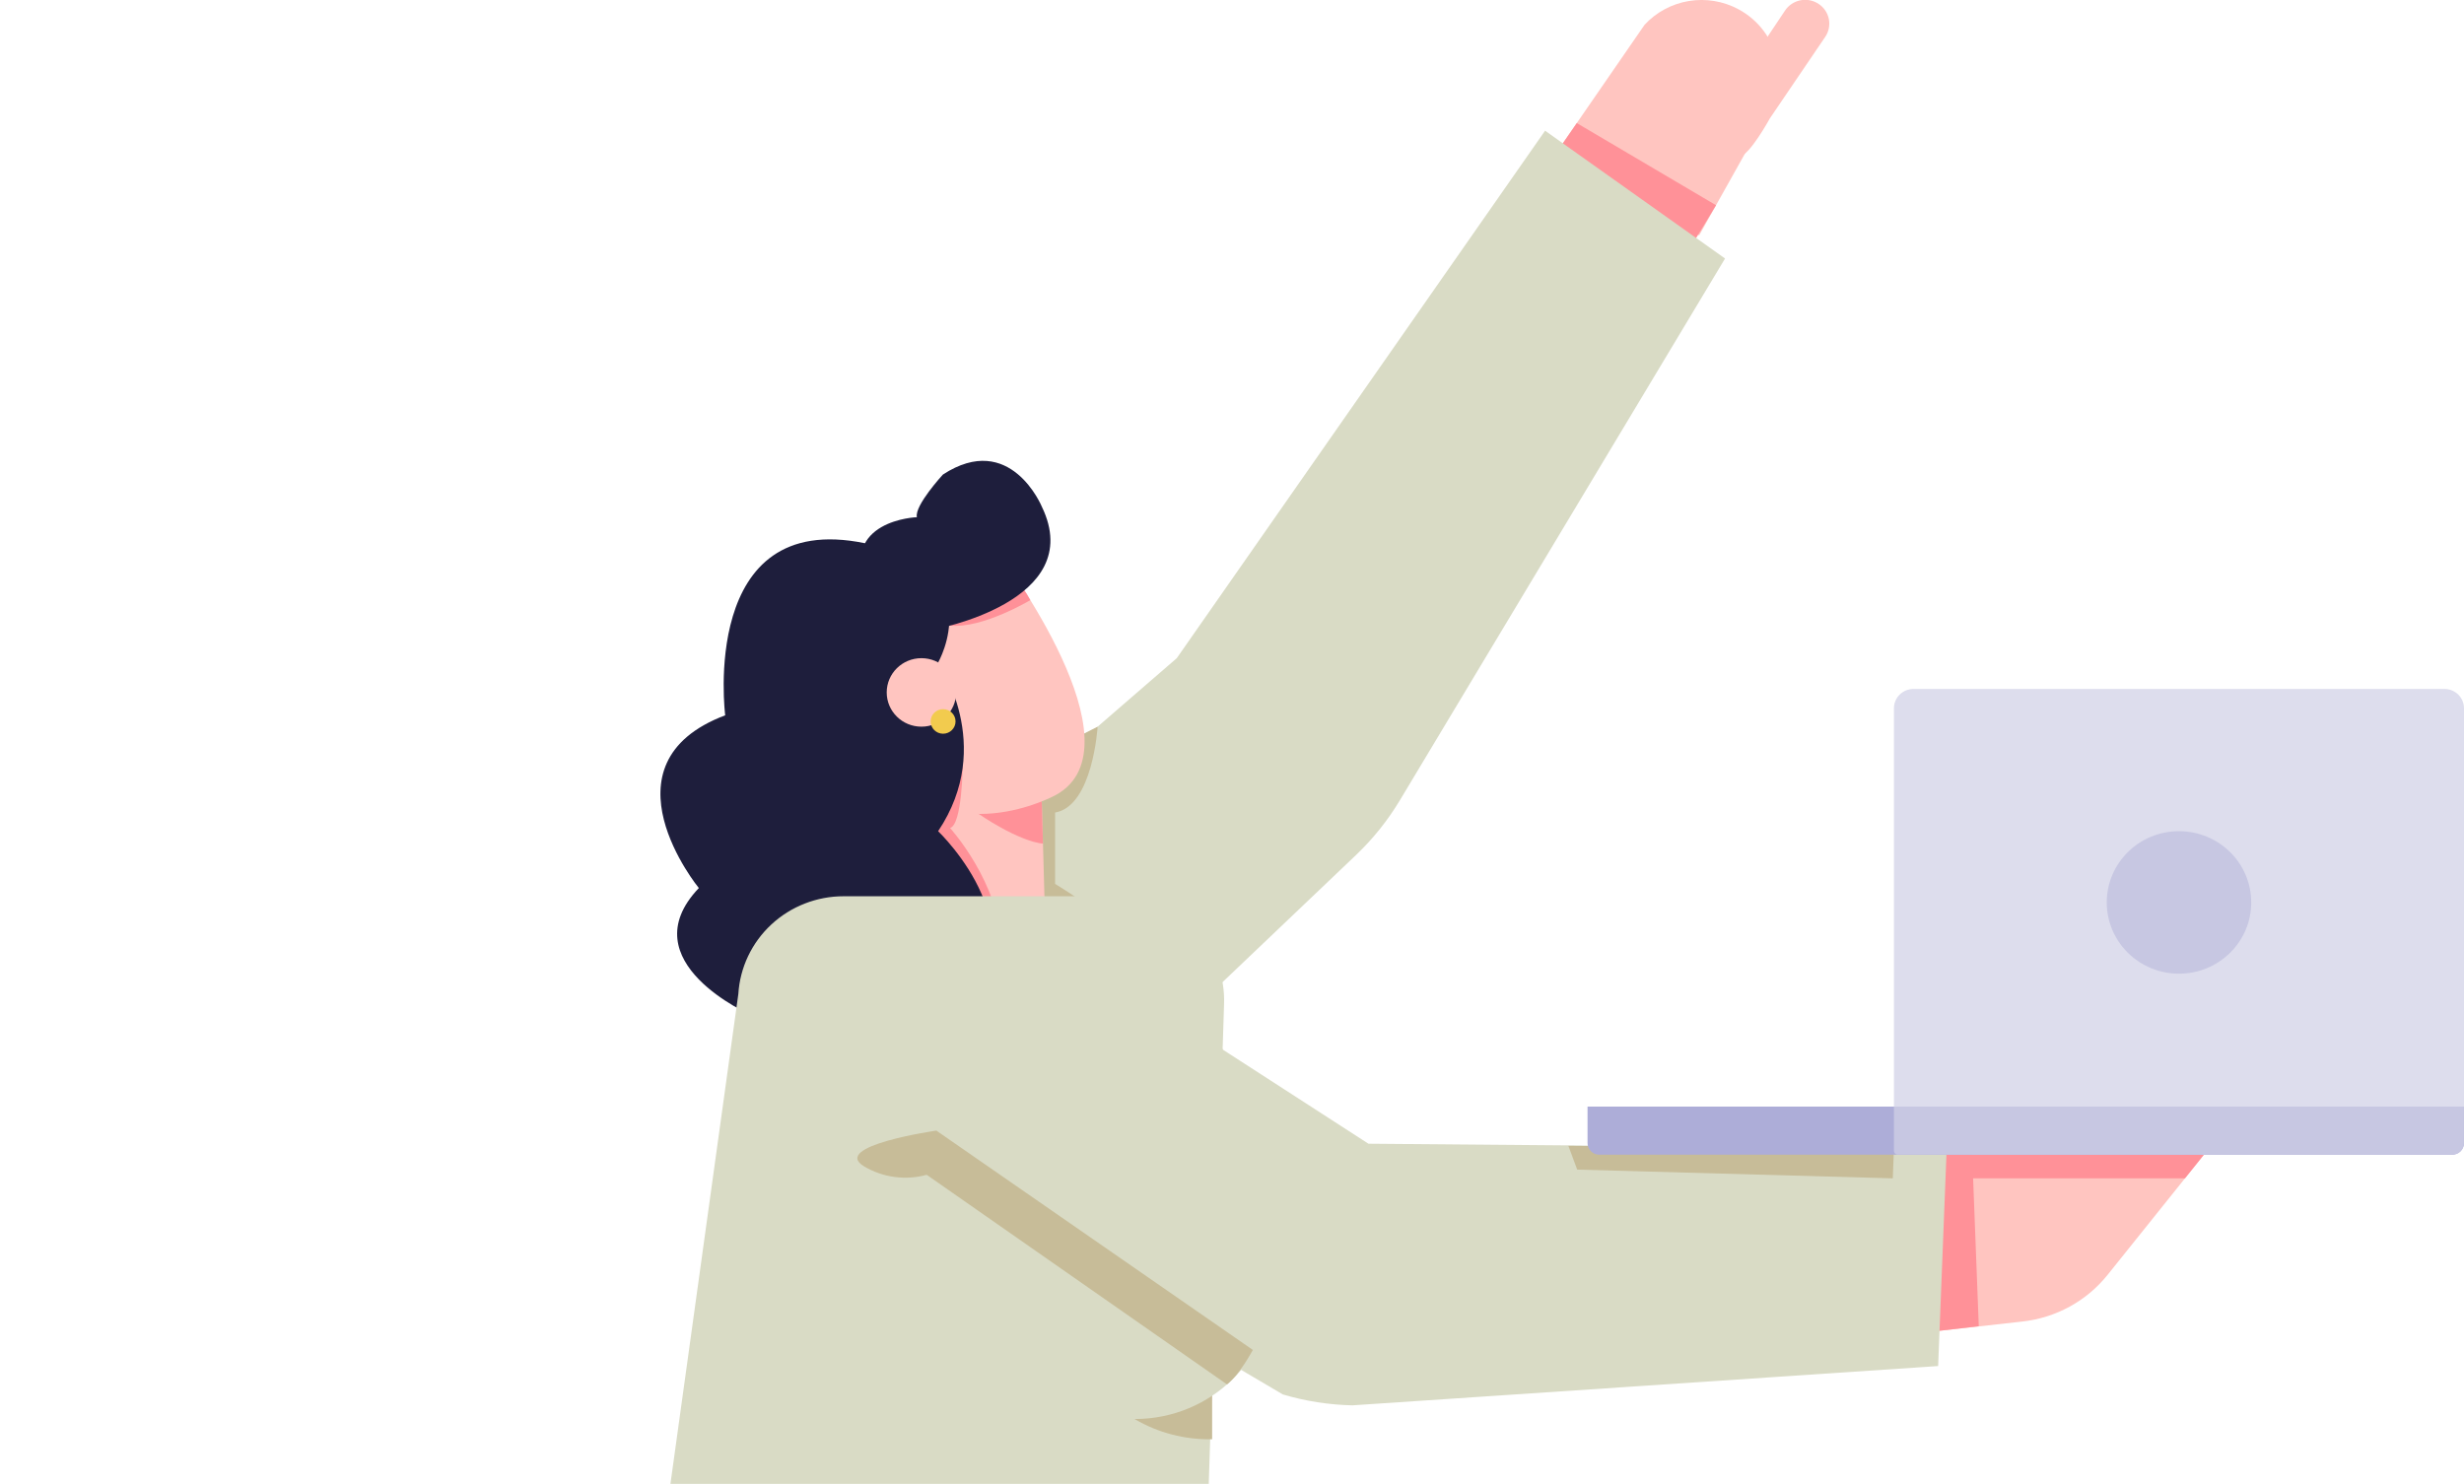 <svg width="425" height="256" viewBox="0 0 425 256" fill="none" xmlns="http://www.w3.org/2000/svg">
<g clip-path="url(#clip0_251_6)">
<path d="M283.667 4.271L268.328 26.514L293.076 40.606L303.803 21.45C305.043 19.954 305.933 18.206 306.41 16.331C306.886 14.456 306.937 12.501 306.56 10.604C306.182 8.708 305.385 6.917 304.225 5.359C303.065 3.801 301.571 2.515 299.85 1.593V1.593C297.237 0.19 294.223 -0.308 291.29 0.177C288.357 0.663 285.673 2.104 283.667 4.271V4.271Z" fill="#FFC5C0"/>
<path d="M313.647 0.65C314.104 0.946 314.498 1.328 314.806 1.774C315.113 2.22 315.329 2.721 315.439 3.25C315.55 3.778 315.554 4.323 315.451 4.853C315.348 5.382 315.14 5.887 314.839 6.338L305.279 20.416C305.279 20.416 301.662 27.02 300.008 26.975L302.373 15.873L300.489 12.902L307.868 1.853C308.165 1.397 308.551 1.004 309.004 0.696C309.456 0.388 309.966 0.172 310.503 0.061C311.04 -0.051 311.595 -0.057 312.135 0.044C312.674 0.146 313.188 0.351 313.647 0.65V0.65Z" fill="#FFC5C0"/>
<path d="M271.972 21.236L295.988 35.406L292.154 41.724L268.328 26.514L271.972 21.236Z" fill="#FF9198"/>
<path d="M266.503 22.549L202.972 113.549L155.532 154.616C155.532 154.616 145.365 189.833 188.477 190.762L233.894 147.505C236.827 144.71 239.367 141.54 241.445 138.08L297.543 44.597L266.503 22.549Z" fill="#D9DBC5"/>
<path d="M149.42 194.648C139.462 184.824 139.462 168.897 149.42 159.073C159.378 149.249 175.524 149.249 185.482 159.073C195.44 168.897 195.44 184.824 185.482 194.648C175.524 204.471 159.378 204.471 149.42 194.648Z" fill="#D9DBC5"/>
<path d="M189.32 125.365C189.32 125.365 188.51 139.08 181.987 140.179V152.49C181.987 152.49 206.906 167.427 210.859 181.051L179.891 155.636L175.674 132.301L189.32 125.365Z" fill="#C7BC98"/>
<path d="M156.23 122.271L146.558 155.304C146.558 155.304 154.043 164.664 163.149 165.022C172.255 165.379 180.28 159.289 180.28 159.289L179.127 118.098C179.127 118.098 162.048 109.622 156.23 122.271Z" fill="#FFC5C0"/>
<path d="M179.891 145.535C179.891 145.535 176.281 145.49 168.44 140.179C168.44 140.179 174.37 133.166 179.687 138.262L179.891 145.535Z" fill="#FF9198"/>
<path d="M172.683 96.038C172.683 96.038 197.326 128.772 182.112 137.157C182.112 137.157 163.518 147.446 152.027 131.495L146.63 107.627C146.63 107.627 152.053 91.338 172.683 96.038Z" fill="#FFC5C0"/>
<path d="M177.717 103.532C177.717 103.532 169.415 108.504 163.88 107.926L174.798 99.45C175.946 100.68 176.927 102.052 177.717 103.532V103.532Z" fill="#FF9198"/>
<path d="M166.055 132.048C166.055 132.048 165.962 142.292 163.867 142.844C163.867 142.844 172.499 152.341 172.709 163.3L163.116 165.022L152.91 141.947L166.055 132.048Z" fill="#FF9198"/>
<path d="M161.811 114.303L160.935 108.622C160.935 108.622 187.666 103.864 179.7 87.412C179.7 87.412 174.284 74.269 162.641 81.868C162.641 81.868 157.706 87.217 158.148 89.226C158.148 89.226 144.753 89.68 149.365 101.576C149.365 101.576 134.21 103.851 152.369 134.843C152.369 134.843 158.616 130.169 160.816 117.943C161.034 116.682 161.653 115.544 161.811 114.303Z" fill="#1E1E3C"/>
<path d="M161.811 114.303C161.811 114.303 171.807 128.486 161.811 143.397C161.811 143.397 181.183 161.863 163.9 175.156C163.9 175.156 142.104 194.597 129.637 175.156C129.637 175.156 108.408 165.958 120.538 153.205C120.538 153.205 102.952 131.755 125.085 123.403C125.085 123.403 120.538 87.802 149.174 93.717C171.023 98.222 161.811 114.303 161.811 114.303Z" fill="#1E1E3C"/>
<path d="M158.932 125.366C155.624 125.366 152.943 122.72 152.943 119.457C152.943 116.194 155.624 113.549 158.932 113.549C162.24 113.549 164.921 116.194 164.921 119.457C164.921 122.72 162.24 125.366 158.932 125.366Z" fill="#FFC5C0"/>
<path d="M162.668 126.581C161.482 126.581 160.52 125.632 160.52 124.462C160.52 123.292 161.482 122.343 162.668 122.343C163.854 122.343 164.816 123.292 164.816 124.462C164.816 125.632 163.854 126.581 162.668 126.581Z" fill="#F2CB4E"/>
<path d="M110.978 289.627L127.351 171.483C127.63 166.919 129.665 162.632 133.04 159.498C136.415 156.365 140.875 154.62 145.51 154.622H192.951C195.399 154.622 197.822 155.109 200.075 156.055C202.328 157.001 204.364 158.386 206.062 160.127C207.759 161.867 209.083 163.928 209.954 166.185C210.824 168.443 211.224 170.851 211.13 173.264L207.255 294.73C207.255 294.73 170.179 346.775 110.978 289.627Z" fill="#D9DBC5"/>
<path d="M195.705 244.816C199.742 247.19 204.375 248.397 209.074 248.3V238.836C209.074 238.836 199.322 242.378 195.705 244.816Z" fill="#C7BC98"/>
<path d="M195.731 244.81C182.522 244.81 171.813 234.246 171.813 221.215C171.813 208.183 182.522 197.62 195.731 197.62C208.941 197.62 219.649 208.183 219.649 221.215C219.649 234.246 208.941 244.81 195.731 244.81Z" fill="#D9DBC5"/>
<path d="M380.142 199.206L363.519 219.947C361.732 222.175 359.517 224.033 357 225.413C354.482 226.793 351.713 227.668 348.852 227.988L334.191 229.626L334.099 199.206H380.142Z" fill="#FFC5C0"/>
<path d="M340.174 199.206L341.307 228.8L334.191 229.626L334.099 199.206H340.174Z" fill="#FF9198"/>
<path d="M380.142 199.206H335.773V203.288H376.868L380.142 199.206Z" fill="#FF9198"/>
<path d="M335.773 198.165L236.036 197.314L176.458 158.814C176.458 158.814 140.371 167.394 160.75 204.88L221.27 240.571C225.164 241.725 229.197 242.357 233.262 242.45L334.297 235.67L335.773 198.165Z" fill="#D9DBC5"/>
<path d="M137.356 182.987C135.682 169.192 145.659 156.671 159.642 155.019C173.625 153.366 186.318 163.209 187.993 177.004C189.668 190.798 179.69 203.319 165.707 204.972C151.724 206.624 139.031 196.781 137.356 182.987Z" fill="#D9DBC5"/>
<path d="M270.522 197.685L272.038 201.78L326.476 203.288L326.673 198.166L270.522 197.685Z" fill="#C7BC98"/>
<path d="M326.673 190.905H425V122.187C425 121.304 424.645 120.458 424.012 119.834C423.379 119.21 422.521 118.859 421.626 118.859L330.047 118.859C329.152 118.859 328.294 119.21 327.661 119.834C327.029 120.458 326.673 121.304 326.673 122.187V190.905Z" fill="#DDDDED"/>
<path d="M275.846 199.206L422.971 199.206C423.507 199.206 424.022 198.995 424.401 198.621C424.78 198.247 424.993 197.739 424.993 197.21V190.905L273.823 190.905V197.21C273.823 197.739 274.036 198.247 274.416 198.621C274.795 198.995 275.31 199.206 275.846 199.206V199.206Z" fill="#ADADD8"/>
<path d="M327.332 199.206H422.971C423.507 199.206 424.022 198.995 424.401 198.621C424.78 198.247 424.993 197.739 424.993 197.21V190.905H326.673V198.543C326.671 198.629 326.687 198.715 326.72 198.795C326.752 198.876 326.8 198.949 326.861 199.011C326.923 199.072 326.996 199.121 327.077 199.155C327.158 199.188 327.244 199.206 327.332 199.206V199.206Z" fill="#C7C7E2"/>
<path d="M375.84 167.979C368.959 167.979 363.38 162.476 363.38 155.688C363.38 148.9 368.959 143.396 375.84 143.396C382.721 143.396 388.3 148.9 388.3 155.688C388.3 162.476 382.721 167.979 375.84 167.979Z" fill="#C7C7E2"/>
<path d="M211.637 238.836L159.841 202.677C158.043 203.171 156.162 203.299 154.312 203.053C152.462 202.808 150.683 202.193 149.081 201.247C143.085 197.691 161.508 195.052 161.508 195.052L216.091 232.889C216.091 232.889 213.89 237.075 211.637 238.836Z" fill="#C7BC98"/>
</g>
<defs>
<clipPath id="clip0_251_6">
<rect width="425" height="650" fill="white" transform="matrix(-1 0 0 1 425 0)"/>
</clipPath>
</defs>
</svg>
